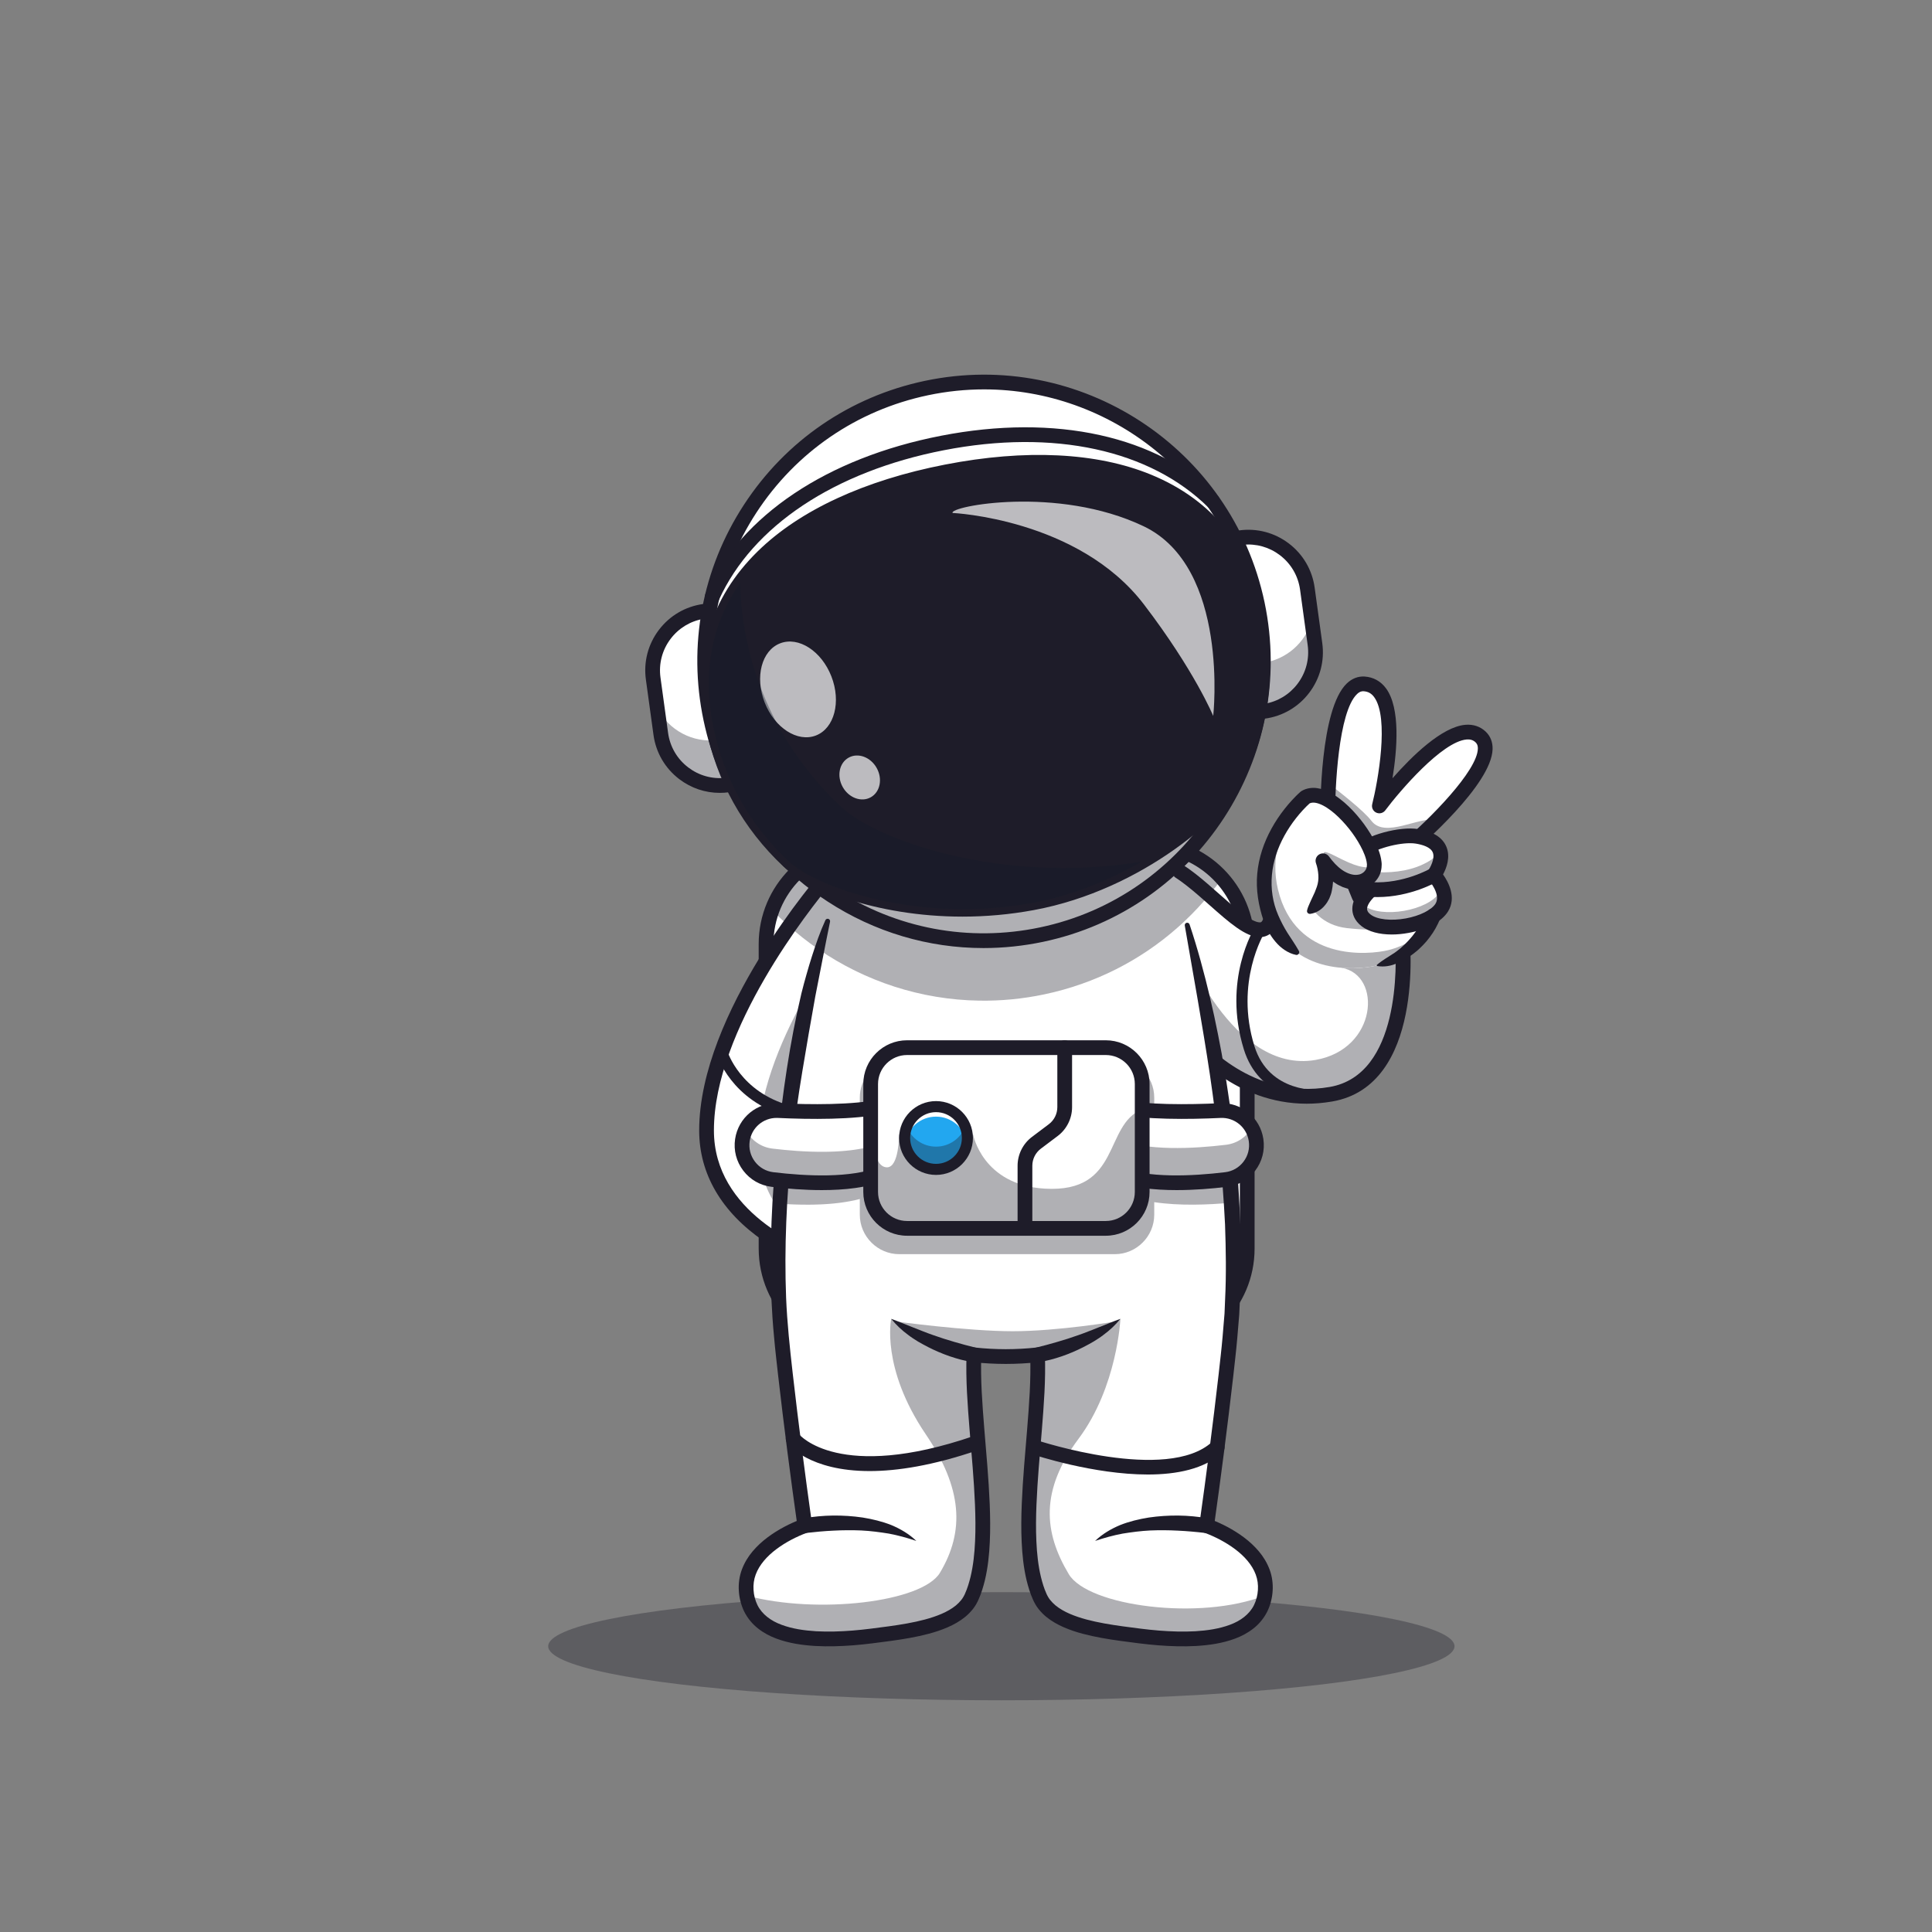 <?xml version="1.0" encoding="utf-8"?>
<!-- Generator: Adobe Illustrator 25.1.0, SVG Export Plug-In . SVG Version: 6.00 Build 0)  -->
<svg version="1.1" id="Layer_1" xmlns="http://www.w3.org/2000/svg" xmlns:xlink="http://www.w3.org/1999/xlink" x="0px" y="0px"
	 viewBox="0 0 4000 4000" style="enable-background:new 0 0 4000 4000;" xml:space="preserve">
<rect x="0" y="0" width="4000" height="4000" fill="#808080" stroke="none"/>
<style type="text/css">
	.st0{display:none;}
	.st1{display:inline;fill:#AD82FF;}
	.st2{opacity:0.35;}
	.st3{fill:#1e1c29;}
	.st4{fill:#ffffff;}
	.st5{opacity:0.7;}
	.st6{fill:#111A28;}
	.st7{opacity:0.43;}
	.st8{fill:#22A7F0;}
	.st9{display:inline;}
	.st10{fill:#F9195A;}
	.st11{display:inline;opacity:0.5;}
	.st12{display:inline;opacity:0.3;}
	.st13{fill:#102770;}
	.st14{fill:#FCE5E5;}
</style>
<g>
	<g class="st0">
		<rect transform="matrix(-1 -1.224647e-16 1.224647e-16 -1 4000 4000)" class="st1" width="4000" height="4000"/>
	</g>
	<g>
		<g>
			<g class="st2">
				<ellipse class="st3" cx="2073.21" cy="3408.33" rx="938.21" ry="111.94"/>
			</g>
			<g>
				<path class="st4" d="M1586.02,1954.38v630.77c0,36.16,9.54,70.25,26.22,99.83c35.13,62.31,101.98,104.58,178.22,104.58h587.35
					c73.44,0,138.19-39.24,174.23-97.79c19.16-31.09,30.22-67.62,30.22-106.61v-630.77c0-13.85-1.4-27.34-4.07-40.43
					c-7.3-36.2-24.27-68.97-48.1-95.56c-37.48-41.91-91.92-68.41-152.27-68.41h-587.35c-87.69,0-162.97,55.92-191.83,133.87
					C1590.49,1905.89,1586.02,1929.63,1586.02,1954.38z"/>
			</g>
			<g>
				<path class="st3" d="M2377.82,2804.82h-587.37c-121.13,0-219.67-98.54-219.67-219.67v-630.77
					c0-121.13,98.54-219.67,219.67-219.67h587.37c121.13,0,219.67,98.54,219.67,219.67v630.77
					C2597.5,2706.28,2498.95,2804.82,2377.82,2804.82z M1790.45,1765.23c-104.3,0-189.16,84.85-189.16,189.15v630.77
					c0,104.3,84.85,189.15,189.16,189.15h587.37c104.3,0,189.16-84.85,189.16-189.15v-630.77c0-104.3-84.85-189.15-189.16-189.15
					H1790.45z"/>
			</g>
			<g>
				<path class="st4" d="M1717.22,1809.67c0,0-254.38,289.27-254.38,530.86c0,206.77,254.38,277.9,254.38,277.9l352.56-597.1
					L1717.22,1809.67z"/>
			</g>
			<g>
				<path class="st4" d="M1462.84,2340.51c0,206.81,254.38,277.91,254.38,277.91l8.7-14.7l343.87-582.39l-265.79-159.59
					l-86.77-52.09C1717.22,1809.65,1462.84,2098.95,1462.84,2340.51z"/>
			</g>
			<g class="st2">
				<path class="st3" d="M1569.46,2368.8c0,119.4,84.82,193.57,156.47,234.92l343.87-582.39l-265.79-159.59
					C1744.12,1935.69,1569.46,2168.59,1569.46,2368.8z"/>
			</g>
			<g>
				<path class="st3" d="M1724.39,2636.28l-11.29-3.16c-2.7-0.75-66.78-18.97-131.71-63.52
					c-87.54-60.06-133.82-139.27-133.82-229.07c0-244.54,247.64-528.95,258.18-540.94l8.4-9.56l376.46,226.01L1724.39,2636.28z
					 M1720.47,1829.42c-43.25,51.92-242.38,302.37-242.38,511.11c0,168.96,184.61,243.31,232.18,259.65l338.67-573.56
					L1720.47,1829.42z"/>
			</g>
			<g>
				<path class="st4" d="M2475.16,2160.29c0,0,107.78,134.98,280.42,105.18c179.03-30.89,147.33-328.85,147.33-328.85
					l-272.01-104.73c0,0,16.9,93.07-22.5,93.05c-44.11-0.02-122.86-103.83-191.65-134.98L2475.16,2160.29z"/>
			</g>
			<g class="st2">
				<path class="st3" d="M2435.01,1905.77l40.15,254.54c0,0,107.77,134.95,280.44,105.18c179.02-30.89,147.33-328.86,147.33-328.86
					l-125.12,67.13c84.44,15.07,73.83,168.65-54.26,190.76c-172.63,29.82-276.05-242.4-276.05-242.4L2435.01,1905.77z"/>
			</g>
			<g>
				<path class="st3" d="M2705.41,2285.1c-148.23,0-238.01-110.08-242.17-115.29c-5.26-6.58-4.18-16.19,2.4-21.45
					c6.58-5.25,16.17-4.19,21.43,2.39l0,0c1.03,1.28,104.54,127.52,265.92,99.69c146.03-25.2,138.75-254.03,135.48-303.02
					l-239.27-92.13c1.74,23.21,0.94,54.99-13.36,72.11c-7,8.38-16.48,12.81-27.43,12.81c0,0-0.01,0-0.01,0
					c-29.34-0.01-63.75-30.49-103.6-65.77c-31.65-28.02-64.38-57-94.34-70.57c-7.68-3.48-11.08-12.52-7.61-20.19
					c3.48-7.68,12.53-11.08,20.2-7.6c34.16,15.47,68.64,46,101.98,75.52c30.75,27.23,65.61,58.09,83.38,58.1c0,0,0,0,0,0
					c1.86,0,2.83-0.45,4-1.85c9.36-11.19,7.6-50.31,3.47-73.23l-4.81-26.69l306.03,117.82l0.99,9.27
					c1.36,12.75,31.02,312.55-159.91,345.5C2739.86,2283.67,2722.25,2285.1,2705.41,2285.1z"/>
			</g>
			<g class="st2">
				<path class="st3" d="M2281.41,2940.9c-1.68,0.75-3.35,1.46-5.03,2.18v0.04C2278.06,2942.4,2279.73,2941.65,2281.41,2940.9z"/>
			</g>
			<g class="st2">
				<path class="st3" d="M2069.78,2473.6c-4.27,6.55-8.42,12.97-12.41,19.28C2061.4,2486.57,2065.55,2480.11,2069.78,2473.6z"/>
			</g>
			<g>
				<path class="st4" d="M1545.07,3295.92c0.24,2.59,0.6,5.19,1.08,7.66c12.93,76.6,102.66,103.98,264.16,82.82
					c73.12-9.5,174.23-20.8,200.89-79.03c53.25-116.23-1.08-351.41,5.23-502.13v-0.24c0,0,29.38,3.59,65.82,3.59
					c36.48,0,65.86-3.59,65.86-3.59c0.04,1.24,0.08,2.43,0.12,3.67c5.39,150.8-47.7,383.34,5.11,498.7
					c26.66,58.24,127.73,69.53,200.89,79.03c161.7,21.15,251.42-6.27,264.24-83.06c0.4-2.47,0.76-4.91,1.04-7.42
					c9.3-93.6-121.26-137.07-121.26-137.07s28.46-198.62,47.26-377.83c7.9-75.36,9.7-153.31,7.22-230.87
					c-0.6-20.08-1.52-40.15-2.67-60.15c-1.68-28.46-3.83-56.72-6.43-84.7c-2.28-24.27-4.83-48.26-7.7-71.93
					c-10.62-88.97-24.91-173.15-39.64-247.19c-13.17-66.42-26.7-124.73-38.32-171.03c-2.59-10.22-5.03-19.84-7.38-28.86
					c-14.17-54.56-23.99-86.34-23.99-86.34h-688.65c0,0-9.9,32.01-24.11,86.85c-8.38,32.13-18.24,72.17-28.5,118.23
					c-3.99,18-8.06,36.92-12.13,56.68c-16.48,79.95-32.81,173.15-44.62,272.34c-2.75,23.15-5.27,46.62-7.5,70.33
					c-2.71,28.98-4.95,58.32-6.63,87.81c-1.24,20.92-2.16,41.91-2.75,62.95c-0.4,13.93-0.68,27.86-0.8,41.83
					c-0.56,61.99,1.88,123.9,8.18,184.05c18.76,179.22,47.22,377.83,47.22,377.83S1535.77,3202.32,1545.07,3295.92z"/>
			</g>
			<g class="st2">
				<path class="st3" d="M2153.33,3307.38c26.67,58.23,127.74,69.53,200.88,79.08c161.71,21.08,251.43-6.3,264.23-83.13
					c-132.37,52.6-365.73,22.56-405.63-44.18c-51.67-86.42-60.05-172.79,20.32-280.46c80.32-107.63,86.55-248.17,86.55-248.17
					c-38.4,28.28-117.38,58.99-171.46,78.18C2153.63,2959.5,2100.5,3192,2153.33,3307.38z"/>
			</g>
			<g class="st2">
				<path class="st3" d="M1546.13,3303.59c12.93,76.6,102.65,103.93,264.15,82.86c73.15-9.55,174.25-20.85,200.92-79.08
					c53.22-116.23-1.12-351.43,5.2-502.11c-44.75-14.01-127.61-42.65-171.24-74.75c0,0-21.99,101.05,71.6,239.17
					c75.51,111.46,81.01,200.12,29.34,286.5C1909.45,3317.46,1691.65,3342.64,1546.13,3303.59z"/>
			</g>
			<g>
				<path class="st3" d="M2462.85,1913.9c16.66,49.83,30.3,100.56,42.42,151.65c5.99,25.56,11.65,51.21,16.66,76.99
					c2.49,12.89,5.09,25.77,7.42,38.7l6.55,38.86c2.26,12.94,4.25,25.93,6.15,38.94l5.78,39.01c1.74,13.03,3.35,26.08,4.9,39.14
					c1.69,13.04,2.98,26.13,4.26,39.22c5.81,52.29,8.74,104.9,10.97,157.52c1.18,52.67,2.09,105.4-0.89,158.14l-0.92,19.77
					l-0.46,9.89l-0.82,9.87l-3.29,39.5c-2.26,26.3-5.43,52.18-8.27,78.26c-11.94,104.11-25.38,207.89-39.99,311.67l-10.28-16.64
					c7.09,2.47,13.05,4.97,19.37,7.78c6.21,2.78,12.31,5.77,18.33,8.94c12,6.41,23.67,13.61,34.73,21.95
					c11.09,8.26,21.5,17.83,30.77,28.76c9.25,10.93,17.04,23.65,22.3,37.67c5.25,14.03,7.3,29.44,6.3,44.33
					c-0.88,14.67-4.55,29.33-11.26,43.03c-6.84,13.57-16.83,25.71-28.58,34.79c-11.67,9.28-24.68,15.99-37.88,20.91
					c-26.5,9.86-53.65,13.59-80.34,15.27c-26.74,1.49-53.24,0.61-79.49-1.44c-13.11-1.13-26.2-2.37-39.19-4.06l-38.62-5.05
					c-25.83-3.6-51.92-7.81-77.93-14.76c-13-3.46-25.98-7.75-38.75-13.23c-12.74-5.57-25.34-12.49-36.85-21.89
					c-5.7-4.77-11.09-10.15-15.85-16.22c-4.75-5.91-8.83-13.23-11.67-19.86c-5.84-12.85-9.66-26.11-12.98-39.34
					c-6.31-26.54-9.01-53.18-10.21-79.58c-1.24-26.43-0.86-52.67,0.2-78.75c2.14-52.18,7-103.79,11.19-155.15
					c4.09-51.29,8.1-102.58,6.23-152.82l17.11,14.5c-11.61,1.33-22.6,2.15-33.91,2.78c-11.24,0.61-22.5,0.93-33.8,0.94
					c-11.3-0.02-22.56-0.33-33.8-0.94c-11.31-0.63-22.3-1.45-33.91-2.78l17.11-14.5c-1.87,50.24,2.14,101.53,6.23,152.82
					c4.19,51.35,9.05,102.97,11.19,155.15c1.06,26.09,1.44,52.33,0.2,78.75c-1.2,26.4-3.9,53.04-10.22,79.58
					c-3.32,13.23-7.14,26.49-12.97,39.34c-2.83,6.62-6.92,13.95-11.67,19.86c-4.76,6.07-10.15,11.45-15.85,16.22
					c-11.51,9.4-24.11,16.32-36.85,21.89c-12.78,5.48-25.75,9.77-38.75,13.23c-26.01,6.95-52.1,11.15-77.93,14.76l-38.62,5.05
					c-12.99,1.69-26.08,2.93-39.19,4.06c-26.25,2.04-52.75,2.92-79.49,1.44c-26.7-1.68-53.85-5.41-80.35-15.27
					c-13.2-4.92-26.21-11.63-37.88-20.91c-11.75-9.09-21.74-21.23-28.58-34.79c-6.71-13.7-10.39-28.36-11.26-43.03
					c-1-14.89,1.05-30.3,6.3-44.33c5.26-14.02,13.05-26.75,22.3-37.67c9.27-10.93,19.68-20.5,30.77-28.76
					c11.06-8.34,22.73-15.54,34.73-21.95c6.02-3.17,12.12-6.16,18.33-8.94c6.32-2.81,12.28-5.3,19.37-7.78l-10.29,16.64
					c-14.72-104.59-28.26-209.18-40.26-314.12c-2.87-26.3-6.04-52.35-8.33-78.91c-1.07-13.27-2.56-26.52-3.27-39.81l-2.25-39.85
					c-2.08-53.15-1.79-106.31,0.32-159.34c2.02-53.04,6.23-105.93,11.73-158.64c1.21-13.2,2.75-26.35,4.28-39.51
					c1.46-13.17,3.06-26.32,4.77-39.45c3.26-26.29,6.83-52.54,10.93-78.71c8.07-52.45,17.89-104.19,30.19-156.18
					c3.22-12.89,6.63-25.67,10.3-38.41c3.55-12.76,7.39-25.45,11.4-38.1c8.11-25.26,16.77-50.43,27.86-74.81
					c1.17-2.57,4.2-3.71,6.77-2.54c2.21,1.01,3.36,3.4,2.89,5.68l-0.01,0.07c-10.57,51.41-20.29,103.1-30.51,154.52
					c-9.17,51.22-18.31,103.21-26.78,154.86c-17.22,103.44-29.32,207.83-33.33,312.46c-2.08,52.29-2.36,104.62-0.32,156.81
					c2.16,52.16,7.72,103.95,13.68,156.4c11.95,104.53,25.48,209.05,40.14,313.23l1.75,12.45l-12.04,4.19
					c-5.1,1.78-11.08,4.23-16.55,6.68c-5.57,2.5-11.07,5.19-16.47,8.03c-10.77,5.75-21.14,12.16-30.69,19.38
					c-19.11,14.31-35.24,32.14-42.78,52.58c-3.79,10.18-5.18,20.93-4.49,31.77c0.63,11.1,3.48,21.94,8.12,31.43
					c9.42,19.05,27.91,32.74,49.94,40.79c21.99,8.23,46.58,11.84,71.32,13.35c24.84,1.38,50.08,0.58,75.3-1.39
					c12.62-1.09,25.24-2.29,37.86-3.93l38.19-4.99c25.29-3.52,50.3-7.6,74.2-14c23.71-6.43,46.98-15.17,64.1-29.19
					c4.19-3.52,7.96-7.32,11.18-11.41l2.3-3.12l2.02-3.25c0.74-1.05,1.19-2.24,1.8-3.35l0.88-1.69l0.84-2.04
					c4.89-10.68,8.25-22.35,11.22-34.13c5.67-23.74,8.28-48.7,9.41-73.86c1.19-25.17,0.83-50.62-0.21-76.13
					c-2.08-51.04-6.9-102.3-11.11-153.89c-4.09-51.6-8.25-103.54-6.31-156.6l0.6-16.38l16.51,1.88c10.24,1.17,21.19,2.01,31.84,2.6
					c10.72,0.59,21.45,0.88,32.14,0.9c10.69-0.02,21.42-0.31,32.14-0.9c10.65-0.58,21.6-1.43,31.84-2.6l16.51-1.88l0.6,16.38
					c1.95,53.06-2.21,105-6.31,156.6c-4.21,51.58-9.02,102.85-11.11,153.89c-1.04,25.51-1.39,50.96-0.21,76.13
					c1.13,25.16,3.74,50.12,9.41,73.86c2.96,11.78,6.32,23.45,11.21,34.13l0.85,2.04l0.88,1.69c0.61,1.11,1.06,2.3,1.8,3.35
					l2.02,3.25l2.3,3.12c3.22,4.08,6.99,7.88,11.18,11.41c17.12,14.02,40.39,22.77,64.1,29.19c23.91,6.4,48.91,10.48,74.2,14
					l38.19,4.99c12.61,1.64,25.24,2.83,37.86,3.93c25.22,1.97,50.46,2.77,75.3,1.39c24.74-1.52,49.33-5.12,71.32-13.35
					c22.03-8.05,40.52-21.74,49.94-40.79c4.64-9.49,7.49-20.33,8.12-31.43c0.69-10.84-0.7-21.59-4.49-31.77
					c-7.54-20.44-23.67-38.27-42.78-52.58c-9.56-7.22-19.92-13.63-30.69-19.38c-5.4-2.85-10.9-5.54-16.47-8.03
					c-5.47-2.45-11.45-4.9-16.55-6.68l-12.04-4.19l1.75-12.45c14.55-103.37,27.98-207.07,39.87-310.79
					c2.82-25.9,6.01-51.95,8.22-77.75l3.22-38.68l0.81-9.67l0.4-9.71l0.8-19.41c2.59-51.74,1.67-103.69-0.12-155.54
					c-5.03-103.74-16.17-207.22-31.35-310.19c-15.45-102.96-34.13-205.42-51.98-308.58c-0.48-2.78,1.38-5.42,4.16-5.9
					C2459.66,1910.04,2462.07,1911.54,2462.85,1913.9z"/>
			</g>
			<g>
				<path class="st3" d="M1800.59,3045.68c-125.08,0-168.1-54.47-170.62-57.81c-5.06-6.74-3.71-16.3,3.03-21.36
					c6.69-5.04,16.19-3.73,21.27,2.9c1.33,1.66,83.25,98.97,361.21,3.91c8-2.72,16.65,1.53,19.38,9.5s-1.53,16.65-9.5,19.38
					C1930.96,3034.47,1857.33,3045.68,1800.59,3045.68z"/>
			</g>
			<g>
				<path class="st3" d="M2376.43,3052.82c-111.96,0-231.95-39.51-239.58-42.06c-7.99-2.67-12.3-11.32-9.62-19.31
					c2.67-7.99,11.35-12.3,19.31-9.63c2.7,0.9,270.41,89.04,363.21,3.26c6.19-5.72,15.84-5.34,21.56,0.85
					c5.72,6.19,5.34,15.84-0.85,21.56C2493.58,3041.58,2436.15,3052.82,2376.43,3052.82z"/>
			</g>
			<g>
				<g>
					<path class="st4" d="M1507.33,1625.11L1507.33,1625.11c6.45-0.89,10.95-6.83,10.07-13.27l-46.16-336.15
						c-0.89-6.45-6.83-10.95-13.27-10.07h0c-67.62,9.29-114.9,71.63-105.62,139.24l15.74,114.63
						C1377.37,1587.11,1439.72,1634.4,1507.33,1625.11z"/>
					<path class="st3" d="M1490.26,1629.03c-27.38,0-53.89-8.87-76.08-25.7c-26.88-20.39-44.21-50.03-48.8-83.46l-15.74-114.63
						c-4.59-33.43,4.11-66.64,24.5-93.53c20.39-26.88,50.03-44.22,83.46-48.81c3.8-0.53,7.65,0.47,10.75,2.81
						c3.09,2.35,5.08,5.75,5.61,9.59l46.16,336.15c1.09,7.93-4.48,15.27-12.41,16.36l0,0
						C1501.88,1628.63,1496.04,1629.03,1490.26,1629.03z M1459.59,1268.25c-0.42,0-0.83,0.03-1.25,0.09
						c-31.98,4.39-60.33,20.97-79.83,46.69c-19.51,25.72-27.83,57.49-23.44,89.47l15.74,114.63c4.39,31.98,20.97,60.33,46.69,79.84
						c25.72,19.5,57.49,27.82,89.47,23.44c4.94-0.68,8.4-5.25,7.72-10.19l-46.16-336.15c-0.33-2.39-1.57-4.51-3.49-5.97
						C1463.45,1268.89,1461.55,1268.25,1459.59,1268.25z"/>
				</g>
				<g class="st2">
					<path class="st3" d="M1360.71,1465.74l7.37,53.76c9.29,67.59,71.63,114.89,139.26,105.63c6.44-0.88,10.94-6.85,10.07-13.3
						l-12.24-89.37c-1.25,4.32-4.94,7.7-9.67,8.38l-7.97,1.07C1434.09,1539.28,1383.92,1511.27,1360.71,1465.74z"/>
				</g>
				<g>
					<path class="st3" d="M1490.23,1641.55c-30.1,0-59.22-9.75-83.62-28.25c-29.55-22.41-48.6-54.99-53.64-91.73l-15.74-114.63
						c-5.04-36.74,4.52-73.24,26.93-102.79c22.42-29.55,54.99-48.6,91.73-53.64c7.14-0.99,14.26,0.88,20.02,5.25
						c5.75,4.37,9.46,10.71,10.44,17.87l46.16,336.15c2.03,14.77-8.34,28.44-23.11,30.47h0
						C1503,1641.11,1496.59,1641.55,1490.23,1641.55z M1456.6,1281.27c-27.26,4.62-51.34,19.2-68.12,41.32
						c-17.49,23.05-24.95,51.54-21.01,80.2l15.74,114.63c3.94,28.66,18.8,54.08,41.85,71.57c22.12,16.78,49.23,24.32,76.75,21.43
						L1456.6,1281.27z"/>
				</g>
				<g>
					<path class="st4" d="M2567.53,1113.26L2567.53,1113.26c-6.45,0.89-10.95,6.83-10.07,13.27l46.16,336.15
						c0.89,6.45,6.83,10.95,13.27,10.07l0,0c67.62-9.29,114.9-71.63,105.62-139.24l-15.74-114.63
						C2697.48,1151.26,2635.14,1103.97,2567.53,1113.26z"/>
					<path class="st3" d="M2615.26,1475.6c-3.15,0-6.2-1.02-8.75-2.96c-3.09-2.34-5.08-5.75-5.61-9.59l-46.16-336.15
						c-1.09-7.93,4.48-15.27,12.41-16.36l0,0c33.42-4.59,66.65,4.11,93.53,24.5c26.88,20.39,44.21,50.03,48.8,83.46l15.74,114.63
						c4.59,33.43-4.11,66.64-24.5,93.53c-20.39,26.88-50.03,44.22-83.46,48.81C2616.59,1475.56,2615.92,1475.6,2615.26,1475.6z
						 M2567.9,1115.97c-4.94,0.68-8.4,5.25-7.72,10.18l46.16,336.15c0.33,2.39,1.57,4.51,3.49,5.97c1.92,1.46,4.3,2.08,6.69,1.76
						c31.98-4.39,60.33-20.97,79.83-46.69c19.51-25.72,27.83-57.49,23.44-89.47l-15.74-114.63c-4.39-31.98-20.97-60.33-46.69-79.84
						C2631.65,1119.91,2599.89,1111.6,2567.9,1115.97L2567.9,1115.97z"/>
				</g>
				<g class="st2">
					<path class="st3" d="M2590.79,1369.43l12.82,93.25c0.88,6.44,6.85,10.94,13.3,10.07c35.49-4.89,65.41-24.38,84.46-51.6
						c17.21-24.59,25.54-55.51,21.14-87.62l-6.63-48.3c-13.37,45.01-52.09,80.41-101.66,87.22l-12.27,1.68
						C2597.46,1374.74,2593.32,1372.79,2590.79,1369.43z"/>
				</g>
				<g>
					<path class="st3" d="M2615.27,1488.12c-13.3,0-24.92-9.84-26.77-23.37l-46.16-336.15c-2.03-14.77,8.34-28.43,23.11-30.46h0
						c36.72-5.05,73.24,4.52,102.79,26.93c29.55,22.41,48.6,54.99,53.64,91.73l15.74,114.63c5.04,36.74-4.52,73.24-26.93,102.79
						c-22.42,29.55-54.99,48.6-91.73,53.64C2617.72,1488.04,2616.49,1488.12,2615.27,1488.12z M2573.05,1127.95l45.21,329.15
						c27.25-4.62,51.34-19.2,68.12-41.32c17.49-23.05,24.95-51.54,21.01-80.2l-15.74-114.63c-3.94-28.66-18.8-54.08-41.85-71.57
						C2627.68,1132.6,2600.56,1125.05,2573.05,1127.95z"/>
				</g>
				<g class="st2">
					<path class="st3" d="M1598.63,1883.85c10.22,10.7,20.76,21,31.69,30.85c20.24,18.32,41.67,35.25,64.1,50.61
						c96.51,66.26,211.99,104.62,333.17,106.41c44.31,0.72,89.37-3.51,134.55-13.01c105.89-22.27,199.49-70.97,275.29-137.71
						c6.07-5.35,12.01-10.82,17.84-16.41c17.12-16.29,33.21-33.57,48.22-51.69c9.34-11.18,18.2-22.71,26.58-34.53
						c-37.48-41.91-91.92-68.41-152.27-68.41h-587.35C1702.77,1749.98,1627.49,1805.9,1598.63,1883.85z"/>
				</g>
				<g>
					<circle class="st4" cx="2037.36" cy="1369.2" r="578.21"/>
					<path class="st3" d="M2036.19,1950.33c-111.47,0-220.64-32.22-316.2-94.55c-129.97-84.77-219.16-215.09-251.11-366.94
						c-31.96-151.85-2.88-307.06,81.89-437.03c84.78-129.98,215.09-219.16,366.94-251.12c313.46-65.98,622.16,135.37,688.15,448.83
						c65.98,313.47-135.37,622.17-448.83,688.15C2116.81,1946.15,2076.34,1950.33,2036.19,1950.33z M2037.5,793.66
						c-39.15,0-78.87,4.03-118.67,12.4c-150.42,31.66-279.5,120-363.48,248.75c-83.97,128.75-112.78,282.49-81.12,432.91
						c31.66,150.42,120,279.5,248.75,363.47c128.75,83.98,282.5,112.78,432.91,81.12c310.51-65.36,509.95-371.15,444.6-681.66
						C2543.51,979.96,2303.77,793.66,2037.5,793.66z"/>
				</g>
				<g class="st2">
					<path class="st3" d="M1460.49,1408.82c1.78,26.34,5.46,52.87,11.05,79.47c65.81,312.47,372.44,512.47,684.92,446.72
						c312.47-65.81,512.47-372.44,446.72-684.92c-1.89-8.99-3.99-17.94-6.28-26.7c19.83,283.46-171.87,545.26-457.78,605.45
						C1835.63,1892.7,1537.71,1705.9,1460.49,1408.82z"/>
				</g>
				<g>
					<path class="st3" d="M2036.16,1962.86c-113.87,0-225.4-32.92-323.01-96.58c-132.77-86.6-223.88-219.72-256.53-374.84l0,0
						c-32.65-155.12-2.94-313.67,83.66-446.45c86.6-132.78,219.72-223.88,374.84-256.53c320.2-67.4,635.57,138.28,702.98,458.5
						c67.4,320.22-138.29,635.57-458.5,702.98C2118.52,1958.58,2077.18,1962.85,2036.16,1962.86z M2037.5,806.18
						c-38.3,0-77.15,3.94-116.08,12.13c-147.15,30.97-273.42,117.39-355.57,243.34c-82.14,125.95-110.33,276.35-79.36,423.49l0,0
						c30.97,147.14,117.39,273.42,243.33,355.57c125.95,82.14,276.36,110.32,423.49,79.36c303.75-63.94,498.86-363.07,434.93-666.83
						C2532.5,988.43,2297.98,806.18,2037.5,806.18z"/>
				</g>
				<g>
					<path class="st3" d="M1476.42,1502.44c21.63,111.06,77.76,207.15,156.03,280.45c58.68,54.95,270.5,129.88,505.55,86.29
						c217.94-40.42,393.3-194.96,427.07-267.92c45.04-97.32,61.01-207.45,39.38-318.51c-57.24-293.9-333.47-366.56-644.98-305.89
						S1419.18,1208.54,1476.42,1502.44z"/>
				</g>
				<g>
					<path class="st3" d="M1992.69,1897.77c-181.73,0-324.67-60.67-370.66-103.75c-83.5-78.2-139.03-178.02-160.58-288.67
						c-28.1-144.25,8.09-266.74,107.54-364.07c86.73-84.88,220.75-146.91,387.56-179.4c166.81-32.49,314.31-25.28,426.56,20.84
						c128.72,52.89,208.22,152.85,236.31,297.1c21.55,110.64,7.54,224.01-40.51,327.83c-35.48,76.66-212.24,234.63-438.13,276.52
						C2089.49,1893.69,2039.79,1897.77,1992.69,1897.77z M1491.4,1499.52c20.32,104.31,72.7,198.44,151.48,272.23
						c52.31,48.98,256.77,126.12,492.34,82.43c212.56-39.42,383.81-189.78,416-259.33c45.34-97.96,58.56-204.88,38.25-309.18
						c-26.01-133.54-99.34-225.97-217.96-274.71c-106.72-43.86-248.19-50.47-409.13-19.12c-160.94,31.34-289.59,90.56-372.05,171.25
						C1498.68,1252.79,1465.39,1365.98,1491.4,1499.52z"/>
				</g>
				<g class="st5">
					
						<ellipse transform="matrix(0.932 -0.363 0.363 0.932 -405.34 697.229)" class="st4" cx="1651.95" cy="1426.81" rx="74.15" ry="102.32"/>
				</g>
				<g class="st5">
					
						<ellipse transform="matrix(0.873 -0.488 0.488 0.873 -558.811 1074.087)" class="st4" cx="1779.85" cy="1608.41" rx="40.3" ry="46.97"/>
				</g>
				<g class="st2">
					<path class="st6" d="M1532.72,1206.9c-56.14,79.22-79.27,177.48-56.3,295.52c21.63,111.08,77.79,207.16,156.01,280.47
						c58.69,54.95,270.53,129.87,505.58,86.3c83-15.37,159.79-47.31,224.97-85.03c-290.07,47.39-548.3-44.91-621.07-113.07
						c-99.35-93.03-170.59-215-198.01-355.93C1536.54,1277.51,1532.96,1241.42,1532.72,1206.9z"/>
				</g>
				<g>
					<path class="st3" d="M1474.72,1250.53c-3.41,0-6.85-1.14-9.69-3.48c-5.7-4.69-7.12-12.66-3.78-18.94
						c73.77-161.23,251.2-279.99,486.97-325.91c237.66-46.28,447.45,0.12,575.6,127.31l-10.66,10.9l-9.62,11.84l9.62-11.84
						l-9.63,11.84l-1.2-1.07c-120.86-119.95-320.68-163.35-548.27-119.02c-226.32,44.08-395.94,156.83-465.37,309.35l-0.68,1.51
						l-1.49,1.95C1483.49,1248.63,1479.13,1250.53,1474.72,1250.53z"/>
				</g>
				<g class="st5">
					<path class="st4" d="M2511.83,1482.25c0,0,34.56-307.66-144.2-392.76c-178.75-85.1-403.47-40.86-395.4-27.46
						c0,0,260.61,11.78,396.3,189.56C2473.18,1388.69,2511.83,1482.25,2511.83,1482.25z"/>
				</g>
			</g>
			<g>
				<path class="st3" d="M2145.54,2789.97l21.48-5.52c7.28-2.05,14.62-3.95,21.89-6.16c14.61-4.18,29.13-8.85,43.52-13.98
					c14.48-4.97,28.61-10.83,43.04-16.46c14.56-5.5,28.7-11.91,44.18-17.31c-10.2,12.65-22.14,23.81-35.18,33.34
					c-6.4,5-13.25,9.25-20.11,13.56c-7.02,3.96-14.04,8.03-21.28,11.62c-14.41,7.37-29.35,13.71-44.68,19.02
					c-15.5,5.21-30.72,9.55-47.75,11.98c-8.34,1.19-16.06-4.61-17.25-12.95c-1.11-7.75,3.83-14.97,11.23-16.91L2145.54,2789.97z"/>
			</g>
			<g>
				<path class="st3" d="M2014.18,2820.06c-17.04-2.43-32.25-6.78-47.75-11.98c-15.32-5.31-30.26-11.65-44.68-19.02
					c-7.24-3.6-14.26-7.66-21.28-11.62c-6.86-4.31-13.71-8.57-20.11-13.56c-13.04-9.52-24.98-20.68-35.19-33.34
					c15.48,5.4,29.62,11.81,44.18,17.31c14.43,5.63,28.57,11.49,43.04,16.46c14.39,5.12,28.91,9.79,43.52,13.98
					c7.27,2.21,14.61,4.11,21.89,6.16l21.48,5.52l0.84,0.21c8.16,2.1,13.07,10.41,10.97,18.57
					C2029.15,2816.34,2021.75,2821.11,2014.18,2820.06z"/>
			</g>
			<g>
				<path class="st3" d="M2495.49,3173.85c-8.88-1.07-18.72-2.08-28.17-2.89c-9.55-0.78-19.12-1.56-28.7-1.94
					c-19.16-1-38.34-1.12-57.49-0.34c-19.14,0.97-38.04,3.44-57.06,6.52c-18.93,3.55-37.45,8.67-56.79,15.11
					c14.6-14.08,32.6-24.77,51.6-32.74c19.13-7.62,39.26-12.41,59.51-15.69c20.29-2.96,40.76-4.29,61.19-4.1
					c10.21,0.2,20.42,0.57,30.6,1.62c10.28,0.9,20.11,2.26,30.77,4.44c8.25,1.69,13.58,9.75,11.89,18
					c-1.6,7.83-8.93,13.02-16.72,12.1L2495.49,3173.85z"/>
			</g>
			<g>
				<path class="st3" d="M1663.5,3143.83c10.65-2.18,20.49-3.54,30.77-4.44c10.18-1.05,20.39-1.42,30.6-1.62
					c20.43-0.19,40.91,1.14,61.19,4.1c20.25,3.29,40.38,8.08,59.51,15.69c19,7.97,37,18.65,51.6,32.74
					c-19.34-6.43-37.86-11.56-56.79-15.11c-19.02-3.08-37.92-5.55-57.06-6.52c-19.15-0.78-38.33-0.66-57.49,0.34
					c-9.58,0.38-19.16,1.16-28.7,1.94c-9.45,0.81-19.29,1.82-28.17,2.89l-0.57,0.07c-8.37,1.01-15.97-4.95-16.98-13.32
					C1650.45,3152.68,1655.82,3145.42,1663.5,3143.83z"/>
			</g>
			<g class="st2">
				<path class="st3" d="M2311.98,2735.66c0,0-121.57,20.5-215.45,20.5c-93.89,0-244.16-20.5-244.16-20.5s90.22,72.48,234.07,69.36
					C2233.88,2801.81,2311.98,2735.66,2311.98,2735.66z"/>
			</g>
			<g class="st2">
				<path class="st3" d="M1614.44,2492.19c20.04,1.36,41.03,2.16,62.07,1.96c2.87,0,5.67-0.04,8.54-0.12
					c2.99-0.04,5.99-0.12,8.98-0.28c2.04-0.04,4.03-0.12,5.99-0.2c2.35-0.12,4.71-0.24,7.06-0.4c2.95-0.16,5.95-0.36,8.9-0.6h0.2
					c2.95-0.2,5.95-0.48,8.9-0.76c1.92-0.2,3.87-0.4,5.79-0.64c1.64-0.12,3.27-0.32,4.87-0.52c2.55-0.28,5.11-0.64,7.58-1
					c2.39-0.32,4.71-0.68,7.03-1.08c0.48-0.04,0.96-0.08,1.4-0.2c2.71-0.4,5.39-0.88,8.02-1.4c2.67-0.48,5.35-1,7.94-1.56
					c0.2-0.04,0.44-0.08,0.64-0.12c1.48-0.36,2.95-0.64,4.35-1c1.64-0.36,3.23-0.72,4.83-1.16h0.04c0.88-0.24,1.72-0.44,2.59-0.72
					v32.53c0,44.9,36.8,81.71,81.75,81.71h446.17c44.86,0,81.67-36.8,81.67-81.71v-25.98c51.69,7.82,110.84,5.71,160.3,1.04
					c-1.68-28.46-3.83-56.72-6.43-84.7c-2.28-24.27-4.83-48.26-7.7-71.93c-45.1,1.44-98.91,1.68-146.17-2.43v-58.28
					c0-44.98-36.8-81.67-81.67-81.67h-446.17c-26.46,0-50.09,12.73-65.1,32.37c-10.42,13.73-16.64,30.81-16.64,49.29v54.6
					c-9.42,1.4-19.4,2.51-29.66,3.43c-38.88,3.51-82.38,4.07-121.94,3.35c-2.75,23.15-5.27,46.62-7.5,70.33
					C1618.35,2433.36,1616.12,2462.7,1614.44,2492.19z"/>
			</g>
			<g>
				<path class="st4" d="M2310.6,2429.9c63.22,25.59,161.06,20.24,227.77,12.17c40.01-4.84,68.09-41.76,62.2-81.62h0
					c-5.38-36.38-37.4-62.83-74.13-61.11c-62.39,2.92-155.98,4.29-215.24-8.85"/>
			</g>
			<g class="st2">
				<path class="st3" d="M2310.59,2429.89c63.23,25.59,161.06,20.24,227.75,12.17c40.03-4.83,68.09-41.75,62.23-81.63
					c-1.36-9.22-4.47-17.84-8.9-25.47c-10.86,18.76-30.06,32.41-53.33,35.2c-66.58,8.06-164.21,13.41-227.43-12.05L2310.59,2429.89z
					"/>
			</g>
			<g>
				<path class="st3" d="M2436.25,2463.99c-47.1,0-94.51-5.02-131.39-19.95l0,0c-44.07-17.84-45.36-88.03-32.35-129.85
					c12.59-40.47,33.55-40.48,41.98-38.62c56.61,12.56,146.12,11.56,211.23,8.51c44.55-2.12,83.38,29.77,89.94,74.12
					c3.46,23.42-2.53,46.68-16.89,65.49c-14.33,18.78-35.13,30.68-58.57,33.52C2509.1,2460.97,2472.77,2463.99,2436.25,2463.99z
					 M2316.32,2415.75c59.42,24.06,152.56,19.35,220.21,11.16c15.2-1.84,28.68-9.56,37.97-21.73c9.32-12.21,13.21-27.31,10.97-42.51
					c-4.26-28.77-29.35-49.41-58.33-48.1c-66.16,3.11-157.15,4.07-217.09-8.73c-6.04,6.06-16.51,35.34-13.68,68.45
					C2297.26,2384.69,2300.99,2409.55,2316.32,2415.75L2316.32,2415.75z"/>
			</g>
			<g>
				<path class="st4" d="M1599.27,2442.06c31.29,3.79,69.49,6.99,107.73,6.63c2.63,0,5.23-0.04,7.86-0.12
					c2.75-0.04,5.55-0.12,8.3-0.24c1.88-0.04,3.71-0.12,5.51-0.2c2.2-0.12,4.35-0.24,6.51-0.36c2.75-0.16,5.51-0.36,8.22-0.56h0.2
					c2.71-0.2,5.47-0.44,8.18-0.72c1.8-0.16,3.59-0.36,5.35-0.56c1.52-0.12,3.03-0.32,4.51-0.48c2.36-0.28,4.71-0.6,6.99-0.92
					c2.2-0.32,4.35-0.64,6.47-1c0.44-0.04,0.88-0.08,1.28-0.2c2.51-0.36,4.99-0.8,7.42-1.28c2.47-0.44,4.91-0.92,7.3-1.44
					c0.2-0.04,0.4-0.08,0.6-0.12c1.36-0.32,2.71-0.6,4.03-0.92c1.48-0.32,2.95-0.68,4.43-1.08h0.04c4.51-1.12,8.94-2.39,13.25-3.75
					c2.32-0.72,4.63-1.52,6.91-2.32c2.27-0.8,4.51-1.68,6.67-2.55l-0.28-66.94l-0.32-72.49c-15.17,3.39-32.61,5.79-51.17,7.46
					c-53.96,4.91-117.63,3.55-164.05,1.4c-1.12-0.04-2.24-0.08-3.39-0.08c-35.28,0-65.54,25.94-70.73,61.19
					C1531.17,2400.31,1559.27,2437.23,1599.27,2442.06z"/>
			</g>
			<g class="st2">
				<path class="st3" d="M1599.27,2442.06c31.29,3.79,69.49,6.99,107.73,6.63c2.63,0,5.23-0.04,7.86-0.12
					c2.75-0.04,5.55-0.12,8.3-0.24c1.88-0.04,3.71-0.12,5.51-0.2c2.2-0.12,4.35-0.24,6.51-0.36c2.75-0.16,5.51-0.36,8.22-0.56h0.2
					c2.71-0.2,5.47-0.44,8.18-0.72c1.8-0.16,3.59-0.36,5.35-0.56c1.52-0.12,3.03-0.32,4.51-0.48c2.35-0.28,4.71-0.6,6.99-0.92
					c2.2-0.32,4.35-0.64,6.47-1c0.44-0.04,0.88-0.08,1.28-0.2c2.51-0.36,4.99-0.8,7.42-1.28c2.47-0.44,4.91-0.92,7.3-1.44
					c0.2-0.04,0.4-0.08,0.6-0.12c1.36-0.32,2.71-0.6,4.03-0.92c1.48-0.32,2.95-0.68,4.43-1.08h0.04c4.51-1.12,8.94-2.4,13.25-3.75
					c2.32-0.72,4.63-1.52,6.91-2.32c2.28-0.8,4.51-1.68,6.67-2.55l-0.28-63.9c-2.08,0.84-4.19,1.68-6.39,2.43
					c-2.28,0.8-4.59,1.6-6.91,2.31c-4.31,1.36-8.74,2.63-13.25,3.75h-0.04c-1.48,0.4-2.95,0.76-4.43,1.08
					c-1.32,0.32-2.67,0.6-4.03,0.92l-0.6,0.12c-2.4,0.52-4.83,1-7.3,1.44c-2.43,0.48-4.91,0.92-7.42,1.28
					c-0.4,0.12-0.84,0.16-1.28,0.2c-2.12,0.36-4.27,0.68-6.47,1c-2.28,0.32-4.63,0.64-6.99,0.92c-1.48,0.16-2.99,0.36-4.51,0.48
					c-1.76,0.2-3.55,0.4-5.35,0.56c-2.71,0.28-5.47,0.52-8.18,0.72h-0.2c-2.71,0.2-5.47,0.4-8.22,0.56
					c-2.16,0.12-4.31,0.24-6.51,0.36c-1.8,0.08-3.63,0.16-5.51,0.2c-2.75,0.12-5.55,0.2-8.3,0.24c-2.63,0.08-5.23,0.12-7.86,0.12
					c-38.24,0.36-76.44-2.83-107.73-6.63c-24.83-2.99-45.06-18.36-55.44-39.12c-3.31,6.63-5.63,13.85-6.75,21.51
					C1531.18,2400.31,1559.28,2437.23,1599.27,2442.06z"/>
			</g>
			<g>
				<path class="st3" d="M1701.37,2463.99c-36.51,0-72.83-3.02-103.94-6.78c-23.44-2.83-44.24-14.74-58.57-33.51
					c-14.36-18.81-20.36-42.07-16.89-65.49c6.55-44.35,45.32-76.25,89.94-74.12c65.11,3.05,154.61,4.05,211.23-8.51
					c8.43-1.86,29.39-1.86,41.98,38.62c13.01,41.82,11.71,112-32.36,129.85l0,0C1795.88,2458.97,1748.47,2463.99,1701.37,2463.99z
					 M1607.79,2314.51c-27.84,0-51.51,20.28-55.63,48.16c-2.25,15.21,1.65,30.31,10.97,42.51c9.29,12.18,22.77,19.89,37.97,21.73
					c67.66,8.19,160.78,12.9,220.21-11.16l5.73,14.14l-5.73-14.14c15.34-6.21,19.07-31.07,19.96-41.47
					c2.83-33.1-7.64-62.38-13.68-68.44c-59.95,12.79-150.93,11.83-217.09,8.73C1609.58,2314.53,1608.68,2314.51,1607.79,2314.51z"/>
			</g>
			<g>
				<path class="st4" d="M1802.59,2244.4v223.43c0,41.46,33.93,75.39,75.39,75.39h411.48c41.4,0,75.33-33.93,75.33-75.39V2244.4
					c0-41.46-33.93-75.33-75.33-75.33h-411.48c-24.4,0-46.19,11.76-60.01,29.86C1808.33,2211.58,1802.59,2227.35,1802.59,2244.4z"/>
			</g>
			<g class="st7">
				<path class="st4" d="M1802.6,2244.4v223.44c0,41.43,33.93,75.36,75.4,75.36h411.48c41.39,0,75.32-33.93,75.32-75.36V2244.4
					c0-41.47-33.93-75.32-75.32-75.32H1878c-24.43,0-46.22,11.73-60.03,29.86C1808.35,2211.59,1802.6,2227.36,1802.6,2244.4z"/>
			</g>
			<g class="st2">
				<path class="st3" d="M1802.6,2347.98v119.86c0,41.43,33.93,75.36,75.4,75.36h411.48c41.39,0,75.32-33.93,75.32-75.36v-171.07
					c-80.59,32.05-42.48,173.53-201.58,164.19c-129.08-7.58-148.35-111.62-148.35-111.62h-153.59c0,0,0.42,67.05-24.64,67.49
					C1817.03,2417.15,1808.66,2387.26,1802.6,2347.98z"/>
			</g>
			<g>
				<path class="st4" d="M2391.24,2128.71"/>
			</g>
			<g>
				<path class="st3" d="M2289.45,2558.46h-411.49c-49.96,0-90.61-40.64-90.61-90.61V2244.4c0-49.96,40.64-90.61,90.61-90.61h411.49
					c49.96,0,90.61,40.64,90.61,90.61v223.46C2380.05,2517.82,2339.41,2558.46,2289.45,2558.46z M1877.95,2184.31
					c-33.13,0-60.09,26.96-60.09,60.09v223.46c0,33.13,26.95,60.09,60.09,60.09h411.49c33.13,0,60.09-26.96,60.09-60.09V2244.4
					c0-33.13-26.95-60.09-60.09-60.09H1877.95z"/>
			</g>
			<g>
				
					<ellipse transform="matrix(0.707 -0.707 0.707 0.707 -1098.428 2060.415)" class="st8" cx="1937.93" cy="2356.13" rx="64.98" ry="64.98"/>
			</g>
			<g>
				<path class="st4" d="M1872.94,2356.15c0,3.53,0.27,6.98,0.84,10.35c4.95-30.98,31.79-54.64,64.15-54.64
					c32.36,0,59.2,23.66,64.15,54.64c0.58-3.37,0.84-6.83,0.84-10.35c0-35.89-29.1-64.99-64.99-64.99
					C1902.04,2291.15,1872.94,2320.26,1872.94,2356.15z"/>
			</g>
			<g class="st2">
				<path class="st3" d="M1872.97,2356.11c0,35.88,29.09,64.97,64.97,64.97c35.88,0,64.97-29.08,64.97-64.97
					c0-8.3-1.56-16.21-4.46-23.51c-9.36,24.24-32.93,41.4-60.51,41.4c-27.58,0-51.15-17.16-60.51-41.4
					C1874.53,2339.9,1872.97,2347.81,1872.97,2356.11z"/>
			</g>
			<g>
				<path class="st3" d="M1937.92,2432.55c-42.14,0-76.43-34.28-76.43-76.42c0-42.14,34.29-76.43,76.43-76.43
					s76.43,34.28,76.43,76.43C2014.35,2398.27,1980.06,2432.55,1937.92,2432.55z M1937.92,2302.59c-29.52,0-53.54,24.02-53.54,53.54
					s24.01,53.53,53.54,53.53s53.54-24.01,53.54-53.53S1967.45,2302.59,1937.92,2302.59z"/>
			</g>
			<g>
				<path class="st3" d="M2122.07,2558.46c-8.43,0-15.26-6.83-15.26-15.26v-129.72c0-23.31,11.12-45.6,29.74-59.61l34.97-26.33
					c11.01-8.28,17.58-21.46,17.58-35.23v-123.26c0-8.43,6.83-15.26,15.26-15.26s15.26,6.83,15.26,15.26v123.26
					c0,23.31-11.12,45.59-29.74,59.61l-34.97,26.33c-11.01,8.28-17.58,21.46-17.58,35.23v129.72
					C2137.33,2551.63,2130.5,2558.46,2122.07,2558.46z"/>
			</g>
			<g>
				<g>
					<path class="st4" d="M2622.82,1873.42c36.01,149.46,186.79,135.53,228.3,125.43c86.56-21.08,116.26-102.66,116.26-102.66
						l-69.82-92.28l-31.04-49.93l-37.08-11.15c-29.14-53.11-91.21-113.34-126.85-92.09
						C2702.59,1650.74,2591.77,1744.59,2622.82,1873.42z"/>
				</g>
				<g class="st2">
					<path class="st3" d="M2980.25,1847.94c0,46.57-61,88.82-192.31,73.51c-46.25-5.39-84.32-37.75-84.32-84.32
						s37.75-84.32,84.32-84.32C2834.5,1752.81,2980.25,1801.37,2980.25,1847.94z"/>
				</g>
				<g>
					<path class="st4" d="M2975.61,1697.24c-34.48,34.6-64.66,60.11-64.66,60.11l-96.76,99.01l-65.3-159.46
						c0,0-0.38-32.18,2.13-74.78c4.89-84.34,20.96-209.45,73.08-206.22c93.74,5.82,31.71,252.68,31.71,252.68
						s149.64-199.5,209.58-142.84C3100.47,1558.91,3032.24,1640.36,2975.61,1697.24z"/>
				</g>
				<g class="st2">
					<path class="st3" d="M2975.61,1697.24c-34.48,34.6-64.66,60.11-64.66,60.11l-96.76,99.01l-65.3-159.46
						c0,0-0.38-32.18,2.13-74.78c25.12,19.85,71.99,55.9,88.38,77.38C2867.64,1736.48,2937.78,1689.93,2975.61,1697.24z"/>
				</g>
				<g>
					<path class="st3" d="M2814.19,1871.64c-0.97,0-1.95-0.09-2.92-0.28c-5.04-0.98-9.25-4.44-11.2-9.19l-65.29-159.49
						c-0.73-1.78-1.11-3.68-1.14-5.61c-0.26-23.29-0.95-229.13,54.95-282.26c10.59-10.06,23.26-14.92,36.46-14.12
						c18.26,1.14,33.7,9.66,44.66,24.64c29.94,40.95,22.94,126.68,13.29,185.96c40.02-45.52,102.16-106.52,150.86-110.66
						c16.25-1.39,30.83,3.48,42.03,14.07c9.79,9.26,14.75,21.83,14.35,36.36c-2.05,73.65-149.28,200.86-168.87,217.47l-96.26,98.53
						C2822.21,1870.01,2818.26,1871.64,2814.19,1871.64z M2764.14,1693.82l55.38,135.28l80.53-82.42c0.34-0.35,0.69-0.68,1.06-0.99
						c60.65-51.28,157.35-149.7,158.62-195.49c0.21-7.6-2.46-11.12-4.8-13.34c-4.9-4.64-10.78-6.49-18.47-5.84
						c-51.08,4.34-138.91,107.4-168.44,146.75c-4.37,5.82-12.21,7.73-18.77,4.61c-6.56-3.13-10-10.44-8.23-17.49
						c11.81-47.03,35.55-178.53,4.07-221.57c-5.66-7.74-12.62-11.61-21.91-12.19c-2.99-0.2-7.68,0.21-13.54,5.78
						C2770.99,1473.62,2763.72,1631.99,2764.14,1693.82z"/>
				</g>
				<g>
					<path class="st4" d="M2985.09,1878.93c-22.96,37.32-120.43,54.75-156.61,26.7c-30.78-23.89-0.04-54.33,8.71-62.07
						c1.36-1.23,2.21-1.87,2.21-1.87s-37.45-11.48-44-43.02c-0.43-2.04-0.72-4.17-0.85-6.42c-2.3-36.39,94.88-67.8,139.01-60.71
						c32.99,5.31,45.57,18.75,48.67,33.12c3.32,15.3-4.12,31.67-9.1,40.43c-2.3,4-4.04,6.38-4.04,6.38
						S3003.5,1849.05,2985.09,1878.93z"/>
				</g>
				<g class="st2">
					<path class="st3" d="M2973.15,1805.09c-26.06,13.35-78.3,36.05-135.95,38.47c1.36-1.23,2.21-1.87,2.21-1.87
						s-37.45-11.48-44-43.02c34.56,7.57,130.04,21.98,186.84-34.01C2985.56,1779.97,2978.12,1796.33,2973.15,1805.09z"/>
				</g>
				<g class="st2">
					<path class="st3" d="M2985.09,1878.93c-22.96,37.32-120.43,54.75-156.61,26.7c-15.13-11.73-15.39-25.04-10.71-36.47
						c1.66,1.83,3.61,3.66,5.91,5.44c36.13,28.06,133.61,10.63,156.57-26.65c2.38-3.87,3.91-7.86,4.68-11.9
						C2990.66,1848.83,2993.81,1864.73,2985.09,1878.93z"/>
				</g>
				<g>
					<path class="st3" d="M2881.46,1934.78c-25.75,0-47.88-5.89-62.31-17.08c-15.93-12.35-19.29-26.36-19.31-35.93
						c-0.03-13.84,6.75-26.27,13.93-35.53c-14.99-9.39-32.7-26.07-34.42-52.99c-0.56-8.83,2.01-22.29,17.45-36.33
						c32.55-29.57,102.8-46.29,139.2-40.45l0,0c30.92,4.98,50.65,17.37,58.65,36.84c8.85,21.56-0.04,44.31-6.99,57.12
						c10.94,15.42,28.33,47.44,10.42,76.52c-12.89,20.92-43.62,37.6-82.22,44.6C2903.96,1933.72,2892.38,1934.78,2881.46,1934.78z
						 M2919.34,1745.76c-31.17,0-80.36,14.06-102.02,33.75c-4.97,4.51-7.71,8.81-7.51,11.79c1.61,25.26,33.81,35.72,34.14,35.82
						c5.4,1.71,9.44,6.27,10.45,11.85c1.01,5.57-1.12,11.25-5.58,14.74c-6.02,4.77-18.51,17.94-18.45,28.02
						c0.01,2.6,0.81,6.66,7.5,11.84c13.2,10.24,42.36,13.44,72.57,7.95c28.85-5.24,53.64-17.53,61.68-30.58
						c11.91-19.35-14.02-48.9-14.29-49.19c-4.86-5.37-5.31-13.45-1.03-19.29c4.13-5.73,14.83-25.03,9.61-37.61
						c-4.62-11.14-21.71-16.08-35.24-18.25C2927.65,1746.03,2923.67,1745.76,2919.34,1745.76z"/>
				</g>
				<g>
					<path class="st3" d="M2851.64,1857.31c-4.32,0-8.69-0.12-13.12-0.38c-8.41-0.49-14.83-7.71-14.34-16.13
						c0.5-8.42,7.72-14.93,16.13-14.34c65.57,3.84,120.52-27.81,121.06-28.13c7.28-4.25,16.62-1.83,20.88,5.43
						c4.26,7.26,1.86,16.59-5.39,20.87C2974.46,1826.03,2920.62,1857.31,2851.64,1857.31z"/>
				</g>
				<g>
					<path class="st4" d="M2702.6,1650.75c47.31-28.21,141.09,87.02,142.81,138.74c1.32,39.48-45.44,72.42-101.32,22.04
						C2687.47,1760.5,2628.3,1695.06,2702.6,1650.75z"/>
				</g>
				<g>
					<path class="st4" d="M2967.39,1896.21c0,0-29.72,81.55-116.25,102.63c-41.52,10.11-192.3,24.04-228.33-125.43
						c-31.04-128.82,79.78-222.65,79.78-222.65c47.31-28.21,141.09,87.02,142.81,138.74c1.32,39.48-57.36,61.87-106.5-7.6
						c0,0,25.89,63.1-29.39,106.15l130.25,75.02l98.5-19.23L2967.39,1896.21z"/>
				</g>
				<g>
					<path class="st4" d="M2735.26,1857.8l-2.59-1.49c1.96-1.53,3.74-3.02,5.44-4.59
						C2737.25,1853.72,2736.32,1855.76,2735.26,1857.8z"/>
				</g>
				<g class="st2">
					<path class="st3" d="M2740.95,1770.19c-6.93-25.51,66.33,39.43,104.45,22.74c-1.83,32.05-44.04,50.67-86.17,12.29
						C2756.72,1784.68,2740.95,1770.19,2740.95,1770.19z"/>
				</g>
				<g class="st2">
					<path class="st3" d="M2921.67,1947.08l16.62-3.23c-18.36,21.85-46.51,45.1-87.15,55.01
						c-41.53,10.12-192.32,24.02-228.33-125.45c-21.13-87.66,23.47-159.16,54.12-195.85c-24.95,39.79-47.1,97.26-30.99,164.13
						c36.01,149.47,186.79,135.57,228.33,125.45C2892.5,1962.68,2908.23,1955.58,2921.67,1947.08z"/>
				</g>
				<g>
					<path class="st4" d="M2967.36,1896.28c-0.3,0.81-2.68,7.06-7.65,16.2l-2.55,0.51L2967.36,1896.28z"/>
				</g>
				<g>
					<path class="st4" d="M2961.41,1912.13c-1.36,1.62-2.76,3.27-4.25,4.89c0.89-1.57,1.74-3.1,2.55-4.55L2961.41,1912.13z"/>
				</g>
				<g>
					<path class="st3" d="M2683.33,1977.02c-8.56-1.66-16.32-5.34-23.41-9.99c-7.09-4.66-13.48-10.41-18.89-16.92
						c-11.1-12.87-19.3-28-24.85-43.69c-10.64-31.21-16.3-64.53-13.18-97.66c2.9-33.07,13.81-64.82,29.48-93.23
						c7.84-14.23,16.85-27.73,26.83-40.43c4.98-6.36,10.2-12.52,15.69-18.48c2.76-2.97,5.54-5.92,8.45-8.79
						c2.97-2.95,5.7-5.58,9.29-8.71c0.56-0.48,1.15-0.91,1.76-1.29l0.29-0.17c9.83-5.93,21.8-7.37,31.65-5.98
						c10.02,1.34,18.63,4.75,26.44,8.7c7.84,3.96,14.78,8.71,21.36,13.71c6.6,5,12.7,10.38,18.49,16
						c11.63,11.2,21.95,23.38,31.43,36.22c9.36,12.93,17.87,26.51,24.86,41.39c3.45,7.49,6.56,15.27,8.84,23.81
						c1.12,4.28,2.07,8.73,2.49,13.63l0.29,3.67c0,1.29-0.09,2.64-0.15,3.96c-0.25,2.66-0.12,5.32-0.83,7.95
						c-1.76,10.7-7.91,20.72-15.98,27.82c-8.11,7.08-18.29,11.68-28.37,12.76c-2.54,0.56-5.01,0.52-7.5,0.53
						c-2.47-0.06-5.04,0.19-7.41-0.23c-4.76-0.73-9.67-1.29-14.02-2.94c-2.23-0.72-4.49-1.41-6.67-2.21l-6.16-2.95
						c-4.24-1.84-7.86-4.35-11.55-6.8c-14.57-10-25.81-22.73-35.56-35.98l26.57-14.6c1.35,3.5,2.05,5.89,2.85,8.75
						c0.77,2.75,1.41,5.5,1.94,8.25c1.14,5.51,1.77,11.1,2.18,16.72c0.56,11.26-0.15,22.77-2.53,34.2
						c-0.97,5.77-3.21,11.29-5.48,16.68c-1.37,2.6-2.91,5.12-4.37,7.66c-1.46,2.55-3.54,4.66-5.32,6.95
						c-7.48,8.93-17.84,15.1-29.65,16.74c-3.19,0.44-6.13-1.78-6.57-4.97c-0.1-0.73-0.06-1.44,0.1-2.12l0.22-0.94
						c1.37-5.79,3.66-9.92,5.37-14.25c1.69-4.31,3.81-7.93,5.39-11.76c3.67-7.31,6.74-14.43,9.3-22.06
						c2.62-7.59,3.71-15.94,3.09-24.33c-0.32-4.19-0.78-8.4-1.64-12.54c-0.4-2.08-0.87-4.12-1.43-6.12c-0.5-1.88-1.27-4.2-1.67-5.3
						l-0.08-0.22c-2.93-7.92,1.11-16.72,9.03-19.66c6.54-2.42,13.69-0.08,17.63,5.27c8.16,11.08,17.34,21.22,27.78,28.36
						c10.31,7.03,22.09,11.17,31.94,9.62c5.03-0.41,9.18-2.69,12.41-5.42c3.12-2.85,5.59-6.38,6.2-10.73c0.41-1,0.12-2.22,0.3-3.31
						l0.15-1.7l-0.19-1.98c-0.21-2.64-0.81-5.63-1.62-8.66c-1.61-6.08-4.09-12.42-6.98-18.66c-11.95-25.04-29.66-48.88-49.84-68.56
						c-10.1-9.79-21.19-18.61-32.56-24.49c-5.65-2.89-11.38-4.95-16.39-5.59c-5.07-0.63-8.9,0.05-12.16,1.91l2.05-1.46
						c-2.2,1.91-5.03,4.59-7.5,7.06c-2.56,2.52-5.05,5.16-7.52,7.82c-4.92,5.34-9.64,10.92-14.13,16.65
						c-9.01,11.46-17.11,23.62-24.1,36.3c-13.97,25.35-23.35,53-25.82,81.26c-2.59,28.13,1.59,57.08,12.98,83.19
						c5.54,12.96,11.96,25.17,19.31,36.9c7.48,11.74,15.44,22.9,23.5,37.11l0.05,0.09c1.52,2.68,0.58,6.08-2.1,7.6
						C2685.94,1977.08,2684.59,1977.26,2683.33,1977.02z"/>
				</g>
				<g>
					<path class="st3" d="M2981.73,1901.43c-1.56,4.2-2.82,7.33-4.47,10.73c-1.58,3.33-3.25,6.56-5.05,9.72
						c-1.77,3.18-3.75,6.21-5.63,9.31c-2.02,3.01-4.14,5.94-6.23,8.89l-6.72,8.52l-7.3,8.03c-5.08,5.15-10.21,10.26-15.99,14.66
						c-5.5,4.69-11.59,8.66-17.6,12.62c-6.4,3.41-12.48,7.22-19.2,9.85c-12.89,6.18-27.6,8.73-42.11,6.32
						c-0.75-0.12-1.26-0.83-1.14-1.59c0.06-0.33,0.22-0.61,0.46-0.82l0.08-0.07c11.24-9.7,22.23-15.44,32.71-22.55
						c5.43-3.12,10.16-7.34,15.13-11.01c4.54-4.31,9.44-8.07,13.59-12.72c2.16-2.22,4.35-4.39,6.29-6.82c2-2.37,4.15-4.58,6.02-7.04
						l5.62-7.36l5.33-7.58c3.32-5.21,6.64-10.41,9.58-15.8c1.45-2.71,2.97-5.36,4.28-8.08c1.32-2.6,2.78-5.61,3.66-7.65l0.41-0.94
						c3.36-7.72,12.34-11.25,20.06-7.89C2980.97,1885.4,2984.5,1893.91,2981.73,1901.43z"/>
				</g>
			</g>
			<g>
				<path class="st3" d="M2730.36,2279.68c-28.27,0-124.31-7.54-155.16-107.23c-44.38-143.46,20.73-249.18,23.53-253.61
					c3.37-5.35,10.44-6.95,15.78-3.58c5.34,3.37,6.95,10.43,3.58,15.77c-0.75,1.21-62.14,101.76-21.03,234.65
					c30.62,98.96,134.78,91.34,139.19,90.96c6.34-0.49,11.84,4.13,12.38,10.42c0.54,6.29-4.1,11.83-10.39,12.38
					C2738.07,2279.46,2735.21,2279.68,2730.36,2279.68z"/>
			</g>
			<g>
				<path class="st3" d="M1633.18,2311.68c-1,0-2.01-0.13-3.02-0.41c-116.28-31.77-145.63-126.09-146.82-130.09
					c-1.81-6.06,1.64-12.43,7.7-14.24c6.05-1.8,12.42,1.63,14.23,7.68c1.1,3.63,27.39,86.28,130.93,114.57
					c6.09,1.67,9.69,7.96,8.02,14.06C1642.82,2308.33,1638.21,2311.68,1633.18,2311.68z"/>
			</g>
		</g>
		<g class="st0">
			<g class="st9">
				<g>
					<path class="st10" d="M1123.9,1490.96c-3.11,0-6.24-0.8-9.07-2.46l-112.92-65.93c-6.38-3.72-13.61-5.69-20.91-5.69
						c-3.54,0-7.07,0.46-10.47,1.38c-21.95,5.89-44.67,8.98-67.53,9.17l-2.32,0.01c-146.14,0-266.91-118.82-269.22-264.87
						c-1.15-72.77,26.31-141.39,77.31-193.21c51.02-51.83,119.17-80.38,191.88-80.38c1.77,0,3.53,0.01,5.3,0.05
						c146.67,2.82,265.06,124.53,263.92,271.31c-0.51,65.91-25.13,129.17-69.31,178.11c-12.48,13.82-14.48,34.04-4.99,50.3
						l43.86,75.13c4.12,7.06,2.96,16.02-2.82,21.8C1133.16,1489.16,1128.55,1490.96,1123.9,1490.96z"/>
				</g>
				<g>
					<g>
						<path class="st3" d="M900.66,906.98c1.65,0,3.3,0.02,4.96,0.05c136.85,2.63,247.34,116.31,246.27,253.18
							c-0.5,63.92-24.9,122.13-64.68,166.19c-17.73,19.64-20.51,48.58-7.17,71.43l43.86,75.13l-112.92-65.93
							c-9.17-5.36-19.54-8.14-29.99-8.14c-5.07,0-10.16,0.66-15.14,1.99c-20.12,5.4-41.24,8.37-63.01,8.56
							c-0.72,0.01-1.45,0.01-2.17,0.01c-136.32,0-249.07-110.61-251.23-247.16C647.23,1021.68,760.55,906.99,900.66,906.98
							 M900.66,871C900.65,871,900.65,871,900.66,871c-77.58,0-150.28,30.46-204.71,85.76c-54.42,55.29-83.71,128.48-82.48,206.11
							c2.47,155.82,131.31,282.59,287.22,282.59l2.48-0.01c24.38-0.21,48.61-3.5,72.03-9.79c1.89-0.51,3.84-0.76,5.81-0.76
							c4.12,0,8.21,1.12,11.84,3.23l112.92,65.93c5.65,3.3,11.91,4.91,18.13,4.91c9.31,0,18.53-3.61,25.46-10.54
							c11.56-11.56,13.88-29.47,5.63-43.6l-43.86-75.13c-5.52-9.47-4.4-21.19,2.8-29.17c47.14-52.22,73.4-119.7,73.96-190.03
							c1.22-156.59-125.1-286.43-281.57-289.45C904.42,871.01,902.54,871,900.66,871L900.66,871z"/>
					</g>
				</g>
			</g>
			<g class="st11">
				<g>
					<path class="st4" d="M918.81,926.82c-142.38-2.74-258.41,112.99-256.16,255.26c0.72,45.38,13.71,87.85,35.66,124.39
						c-29.9-40.59-48-90.34-48.85-144.18c-2.25-142.27,113.78-258.01,256.16-255.26c89.27,1.72,167.3,50.71,210.49,122.55
						C1071.22,968.67,999.62,928.38,918.81,926.82z"/>
				</g>
			</g>
			<g class="st12">
				<path class="st13" d="M863.28,1356.68c21.78-0.19,42.89-3.16,63.02-8.56c2.13-0.57,5.33-0.97,9.26-1.23
					c37.43-2.47,70.9-22.58,93.72-52.35c5.62-7.33,12.03-13.89,18.36-20.9c39.78-44.06,64.18-102.27,64.68-166.19
					c0.35-45.14-11.49-87.72-32.35-124.66c44.89,45.9,72.46,108.74,71.92,177.42c-0.49,63.58-24.63,121.5-64.03,165.48
					c-17.82,19.89-21.53,48.66-8.06,71.72l44.12,75.56l-112.92-65.92c-13.73-8.01-30.07-10.17-45.43-6.07
					c-20.03,5.35-41.04,8.29-62.72,8.48c-94.5,0.81-177.92-51.56-221.46-129.05C727.66,1327.87,792.33,1357.29,863.28,1356.68z"/>
			</g>
			<g class="st9">
				<path class="st4" d="M992.27,1074.26L992.27,1074.26c-25.67-25.67-67.28-21.07-92.95,4.6l-3.99,3.99l-3.99-3.99
					c-25.67-25.67-67.28-30.27-92.95-4.6l0,0c-25.67,25.67-25.67,67.28,0,92.95l3.99,3.99l80.7,80.7c6.77,6.77,17.74,6.77,24.5,0
					l80.7-80.7l3.99-3.99C1017.94,1141.54,1017.94,1099.92,992.27,1074.26z"/>
			</g>
			<g class="st11">
				<path class="st14" d="M983.87,1109.61c-7.9-10.88-23.23-11.39-27.86-8.03c-4.63,3.36,3.19,9.33,11.09,20.21
					c7.9,10.88,12.89,22.55,17.52,19.18S991.77,1120.49,983.87,1109.61z"/>
			</g>
			<g class="st11">
				<g>
					<path class="st14" d="M934.81,1087.19c-0.42,3.22,1.79,6.18,4.71,7.35c2.94,1.11,6.57,0.42,8.43-2.24
						c1.86-2.63,0.2-6.98-4.19-8.69C939.38,1081.9,935.21,1083.99,934.81,1087.19z"/>
				</g>
			</g>
		</g>
	</g>
</g>
</svg>
